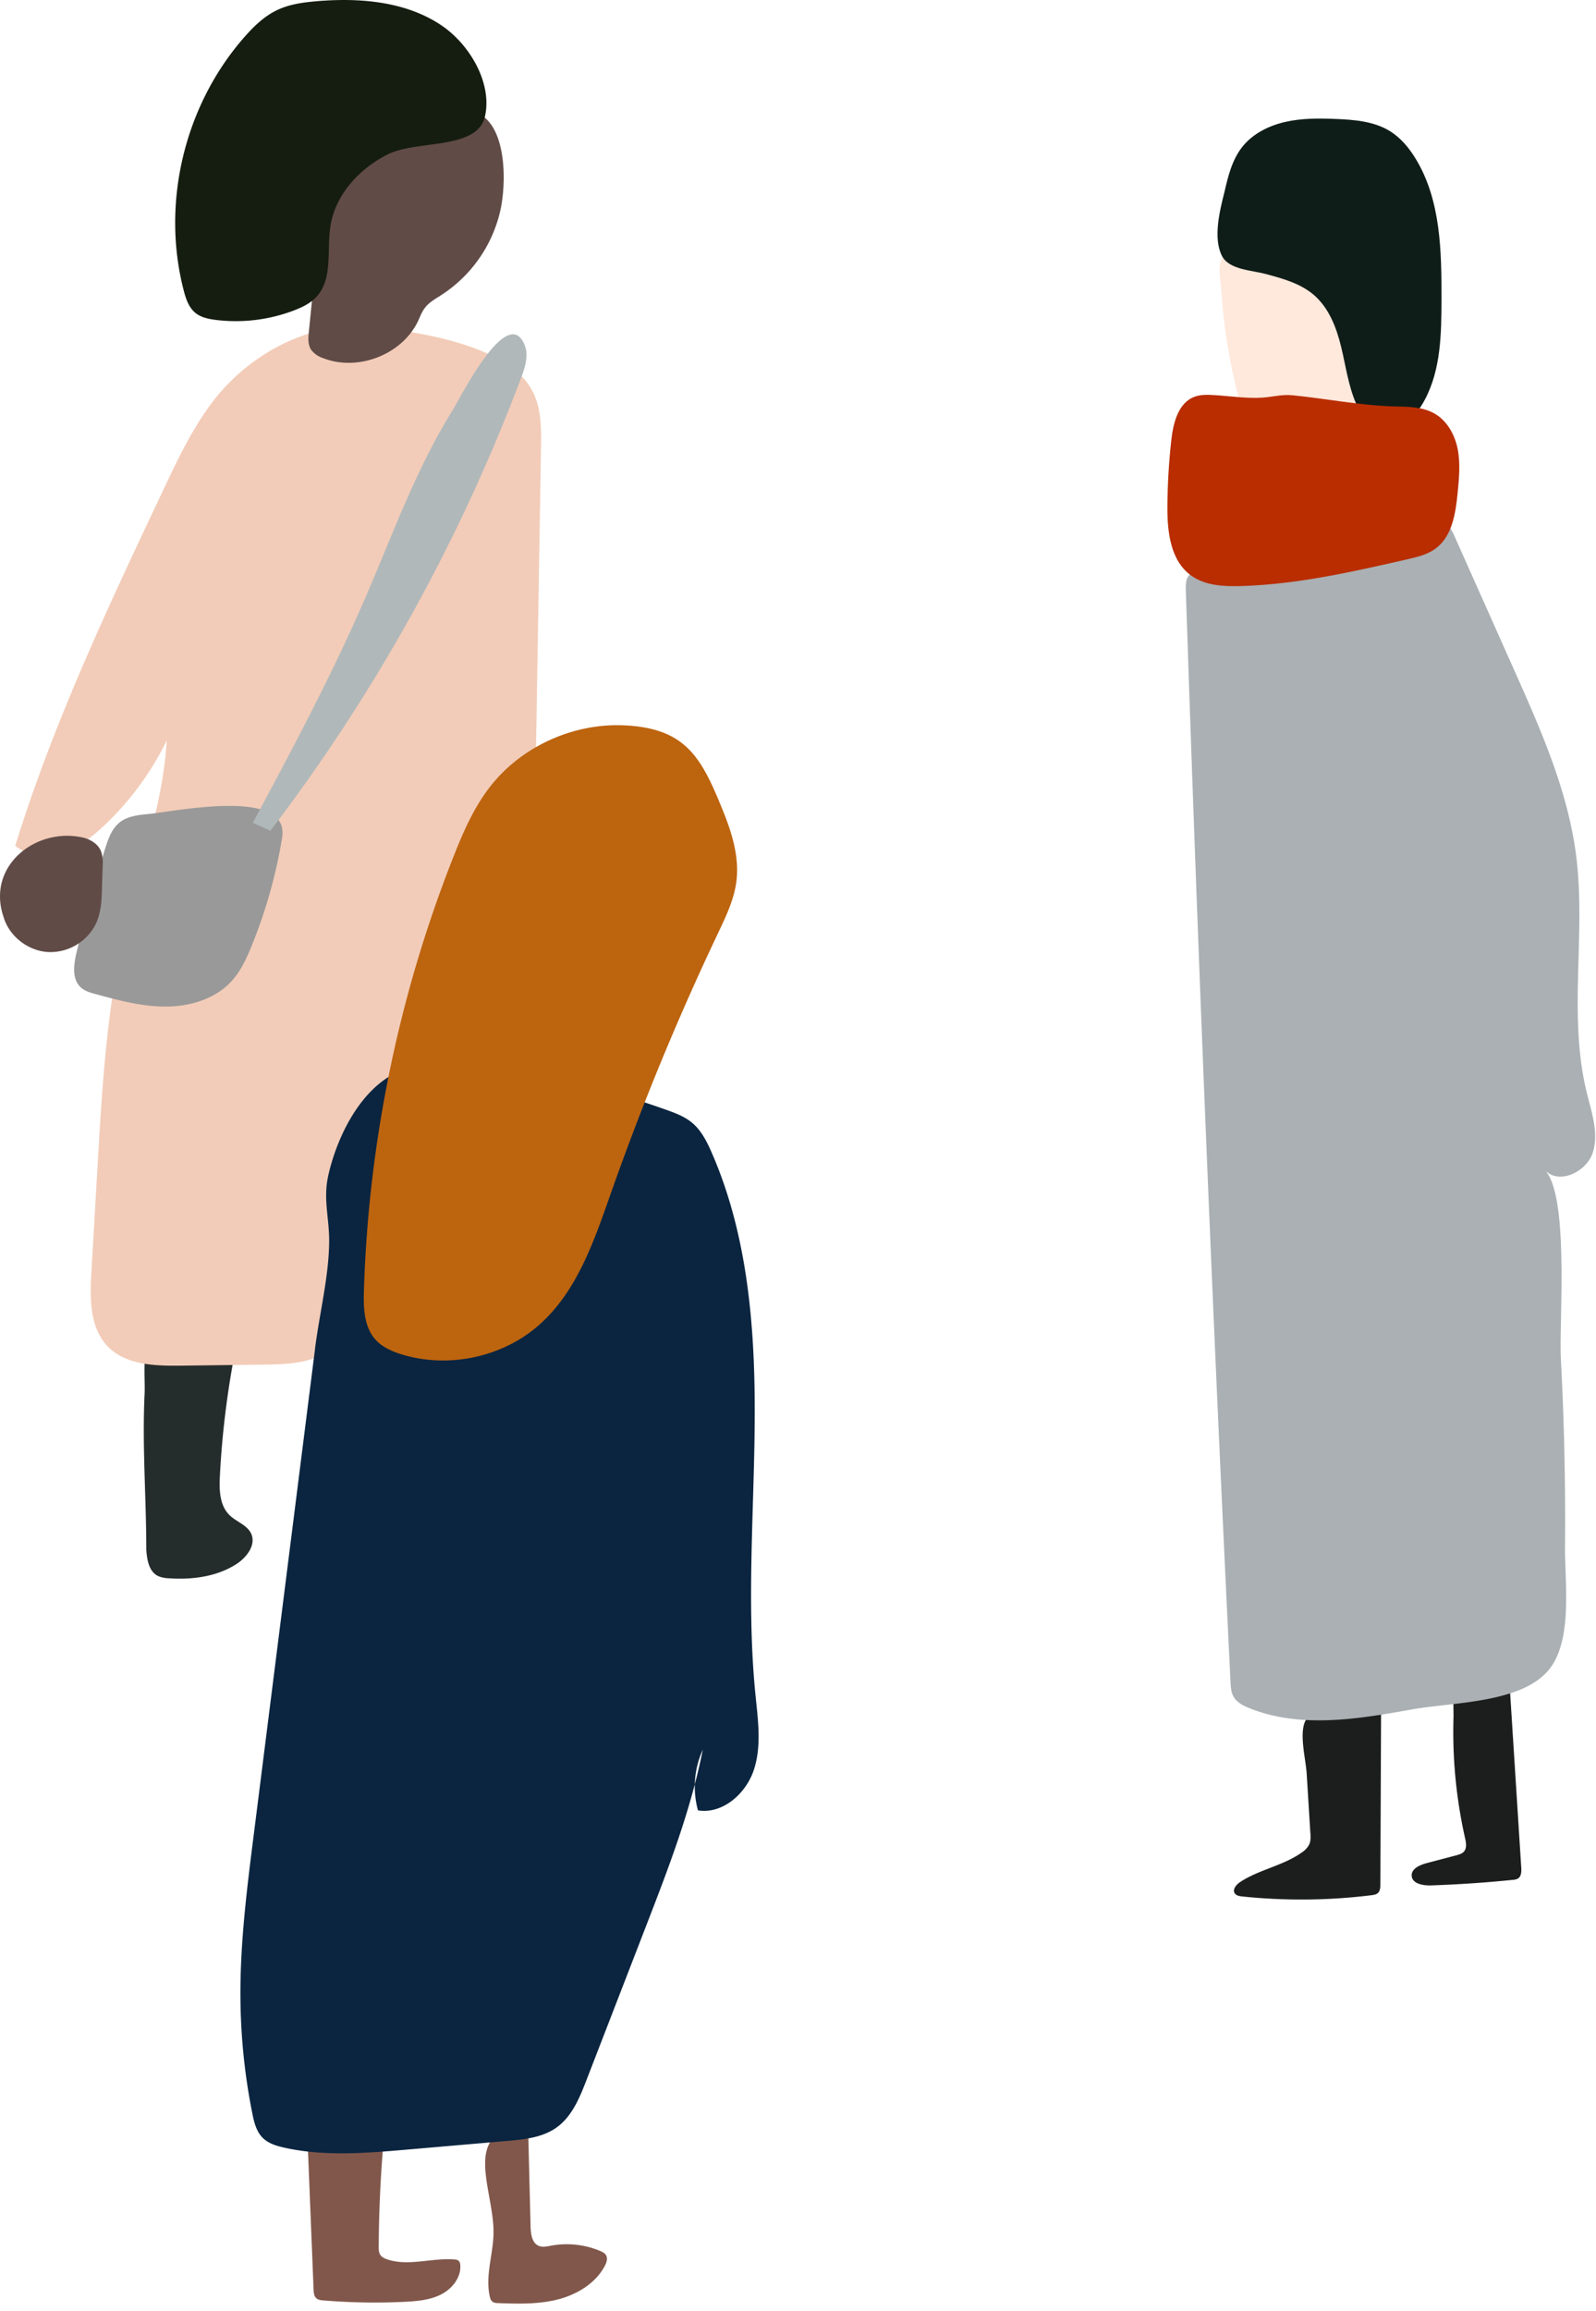 <svg xmlns="http://www.w3.org/2000/svg" width="38" height="55" viewBox="0 0 38 55">
    <g fill="none" fill-rule="evenodd">
        <path fill="#252C2C" d="M3.483 36.88c.017.238.062.515.278.623a.67.67 0 0 0 .25.054c.56.04 1.15-.036 1.62-.339.247-.16.472-.46.348-.725-.096-.204-.35-.279-.513-.437-.242-.235-.248-.61-.23-.944.056-1.084.196-2.164.417-3.228.014-.065.023-.145-.03-.187-.031-.026-.076-.028-.117-.029-.41-.009-1.44-.223-1.783-.023-.376.22-.261 1.113-.28 1.516-.06 1.246.04 2.477.04 3.72"/>
        <path fill="#F2CCB8" d="M5.037 9.595c-.471.63-.81 1.343-1.144 2.052-1.31 2.772-2.626 5.555-3.53 8.48.304.251.75.283 1.128.163.377-.12.697-.37.984-.64a6.975 6.975 0 0 0 1.494-2.029c-.087 1.546-.65 3.022-1.001 4.532-.426 1.835-.537 3.725-.646 5.604l-.146 2.519c-.037.626-.044 1.334.405 1.78.432.43 1.12.45 1.735.442l1.916-.024c.415-.005.84-.012 1.231-.146.52-.177.935-.562 1.3-.965 1.64-1.81 2.55-4.146 3.178-6.489.3-1.122.545-2.261.669-3.415.108-1.003.125-2.013.142-3.021l.129-7.78c.008-.479.01-.983-.23-1.4-.602-1.047-2.664-1.36-3.785-1.478-1.49-.158-2.965.66-3.829 1.815"/>
        <path fill="#1C1E1D" d="M31.2 43.62c.005.09.01.184-.026.268a.504.504 0 0 1-.183.197c-.44.313-1.01.402-1.462.7-.095.062-.192.179-.129.271.037.054.111.066.177.073 1.023.107 2.06.097 3.08-.03.052-.007.108-.015.147-.05.057-.049.061-.132.062-.206l.018-4.434c0 .212-1.639.133-1.817.57-.129.318.023.89.044 1.223l.088 1.418zM34.883 43.743c.024.108.046.235-.028.319-.046.051-.118.071-.185.089l-.703.185c-.165.044-.367.135-.355.302.012.186.265.234.454.228a28.76 28.76 0 0 0 1.955-.132.28.28 0 0 0 .118-.03c.084-.05.088-.168.081-.265l-.31-4.863c-.33.07-.934.17-1.163.44-.187.218-.133.594-.14.861a11.48 11.48 0 0 0 .276 2.866"/>
        <path fill="#AAB0B3" d="M36.786 27.846c.332.356.992.04 1.138-.42.146-.46-.027-.951-.143-1.42-.451-1.83-.018-3.76-.252-5.63-.194-1.545-.837-2.995-1.473-4.421l-1.42-3.184c-.06-.138-.136-.289-.279-.342-.14-.053-.297.008-.435.066a14.012 14.012 0 0 1-5.228 1.084c-.134.002-.283.008-.374.103-.09.092-.09.234-.086.36.286 8.664.64 17.325 1.064 25.983.006.12.013.243.071.347.078.14.233.218.383.278 1.212.486 2.583.26 3.871.027.942-.17 2.597-.14 3.255-.943.577-.703.376-2.095.384-2.915a72.514 72.514 0 0 0-.099-4.494c-.045-.86.206-3.85-.377-4.479"/>
        <path fill="#FFE8DC" d="M29.469 9.376c.05.202.11.409.244.57.198.236.521.327.827.386.94.183 1.915.185 2.855.006.065-.012.133-.028.177-.074a.293.293 0 0 0 .062-.132c.25-.936-.136-1.96-.816-2.661-.679-.7-1.613-1.115-2.565-1.367-.265-.07-.84-.237-1.085-.042-.211.167-.107.584-.092.813.054.843.186 1.681.393 2.501"/>
        <path fill="#0F1D19" d="M29.15 4.585c.088-.384.183-.781.43-1.092.248-.312.63-.503 1.023-.592.393-.09.801-.086 1.205-.07.438.018.896.055 1.27.28.265.16.469.403.628.666.601.986.617 2.2.615 3.349-.002.813-.012 1.662-.395 2.383-.115.218-.268.423-.479.554-.21.13-.488.176-.713.072-.213-.099-.349-.31-.442-.522-.19-.433-.25-.908-.362-1.367-.112-.458-.292-.924-.654-1.233-.317-.269-.736-.385-1.14-.493-.337-.091-.875-.1-1.043-.433-.213-.42-.052-1.075.057-1.502"/>
        <path fill="#B92D00" d="M28.928 9.403c-.161-.01-.328-.019-.48.036-.395.141-.514.624-.56 1.035-.058.524-.089 1.05-.093 1.577-.004.602.07 1.288.564 1.644.335.242.78.264 1.196.251 1.336-.04 2.649-.339 3.951-.636.231-.053.469-.11.661-.246.408-.29.49-.844.539-1.337.034-.348.068-.7 0-1.044-.069-.343-.255-.68-.565-.85-.284-.156-.626-.154-.951-.162-.817-.023-1.606-.185-2.416-.265-.255-.025-.47.04-.72.056-.368.025-.757-.036-1.126-.059"/>
        <path fill="#81574B" d="M7.466 54.479c.003.078.01.166.072.216.044.036.105.043.162.047.643.053 1.29.064 1.935.033.298-.015.605-.041.87-.177.264-.135.478-.407.454-.7-.003-.035-.011-.073-.038-.098-.026-.025-.066-.03-.103-.033-.533-.042-1.087.168-1.594 0-.065-.022-.132-.052-.17-.11-.036-.056-.037-.127-.037-.194.006-1.09.07-2.179.19-3.261-.433-.04-1.145-.124-1.555.053-.507.22-.338.477-.314 1.056l.128 3.168M11.75 53.166c-.014.495-.197.992-.09 1.477.01.048.026.1.067.13.037.028.088.032.136.033.475.018.958.03 1.418-.087.46-.118.902-.385 1.12-.8.042-.08.074-.178.027-.255-.03-.05-.085-.076-.138-.099a2.064 2.064 0 0 0-1.17-.126c-.095.018-.195.042-.284.008-.168-.064-.198-.28-.203-.456l-.06-2.402c-1.658.066-.793 1.53-.823 2.577"/>
        <path fill="#0B2540" d="M7.502 32.089L6.04 43.673c-.164 1.297-.328 2.598-.315 3.904.009.91.103 1.819.282 2.711.042.213.096.437.253.59.136.132.328.189.515.23.951.211 1.942.129 2.914.045l2.373-.205c.408-.035.838-.078 1.174-.31.379-.262.563-.713.728-1.14l1.414-3.653c.533-1.377 1.068-2.762 1.355-4.208a2.124 2.124 0 0 0-.115 1.443c.594.096 1.15-.405 1.333-.97.184-.564.097-1.173.038-1.762-.218-2.163-.035-4.342-.02-6.515.015-2.173-.15-4.396-1.019-6.394-.117-.27-.254-.546-.486-.733-.173-.14-.387-.22-.599-.296-1.783-.63-3.88-1.178-5.792-1.053-1.275.084-2.017 1.542-2.258 2.619-.127.566.032 1.038.022 1.6-.013.826-.232 1.69-.336 2.513"/>
        <path fill="#BD640F" d="M14.868 17.261c-1.221-.058-2.456.505-3.199 1.459-.389.499-.643 1.085-.874 1.671a30.66 30.66 0 0 0-2.13 10.316c-.013.414 0 .873.283 1.18.161.174.39.273.62.344 1.098.335 2.365.073 3.232-.671.931-.8 1.34-2.018 1.745-3.167a63.53 63.53 0 0 1 2.55-6.184c.188-.397.383-.8.438-1.234.074-.577-.106-1.156-.325-1.696-.507-1.25-.874-1.949-2.34-2.018"/>
        <path fill="#999" d="M3.52 19.372c-.234.022-.481.051-.665.194-.193.15-.277.392-.35.622a35.23 35.23 0 0 0-.684 2.485c-.068.287-.113.639.113.833.095.082.222.118.344.15.548.15 1.104.299 1.672.297.568-.002 1.16-.176 1.546-.586.229-.243.371-.552.496-.86.337-.827.58-1.69.725-2.57.198-1.21-2.536-.626-3.198-.565"/>
        <path fill="#B1B8BA" d="M10.777 9.761c-.875 1.403-1.431 2.969-2.087 4.482-.79 1.825-1.731 3.582-2.67 5.338.14.062.279.126.418.189a42.413 42.413 0 0 0 5.967-10.773c.094-.25.186-.528.09-.777-.402-1.028-1.537 1.251-1.718 1.541"/>
        <path fill="#604B47" d="M.083 21.815c.13.457.575.81 1.057.84a1.21 1.21 0 0 0 1.156-.701c.115-.264.125-.559.133-.846l.015-.502a.86.86 0 0 0-.037-.345c-.07-.177-.255-.292-.445-.333-1.117-.243-2.287.683-1.879 1.887M9.708 2.969c-.454.155-.92.325-1.276.643-.674.603-.806 1.58-.896 2.47L7.354 7.89c-.015.148-.027.309.054.434a.574.574 0 0 0 .282.197c.831.328 1.889-.085 2.265-.884.048-.103.087-.211.155-.303.101-.137.258-.223.402-.316a3.248 3.248 0 0 0 1.409-2.046c.12-.579.136-1.654-.323-2.122-.464-.474-1.36-.062-1.89.119"/>
        <path fill="#151D10" d="M10.529.616C9.673.031 8.563-.06 7.525.03c-.316.028-.635.072-.92.207-.31.145-.56.388-.784.643-1.43 1.625-1.988 3.953-1.446 6.035.051.197.12.404.28.533.134.107.312.144.483.165a3.889 3.889 0 0 0 1.877-.232c.186-.072.37-.162.508-.305.41-.426.254-1.108.343-1.688.115-.75.688-1.38 1.378-1.72.693-.341 2.126-.094 2.304-.903.176-.8-.373-1.706-1.02-2.149"/>
    </g>
</svg>
